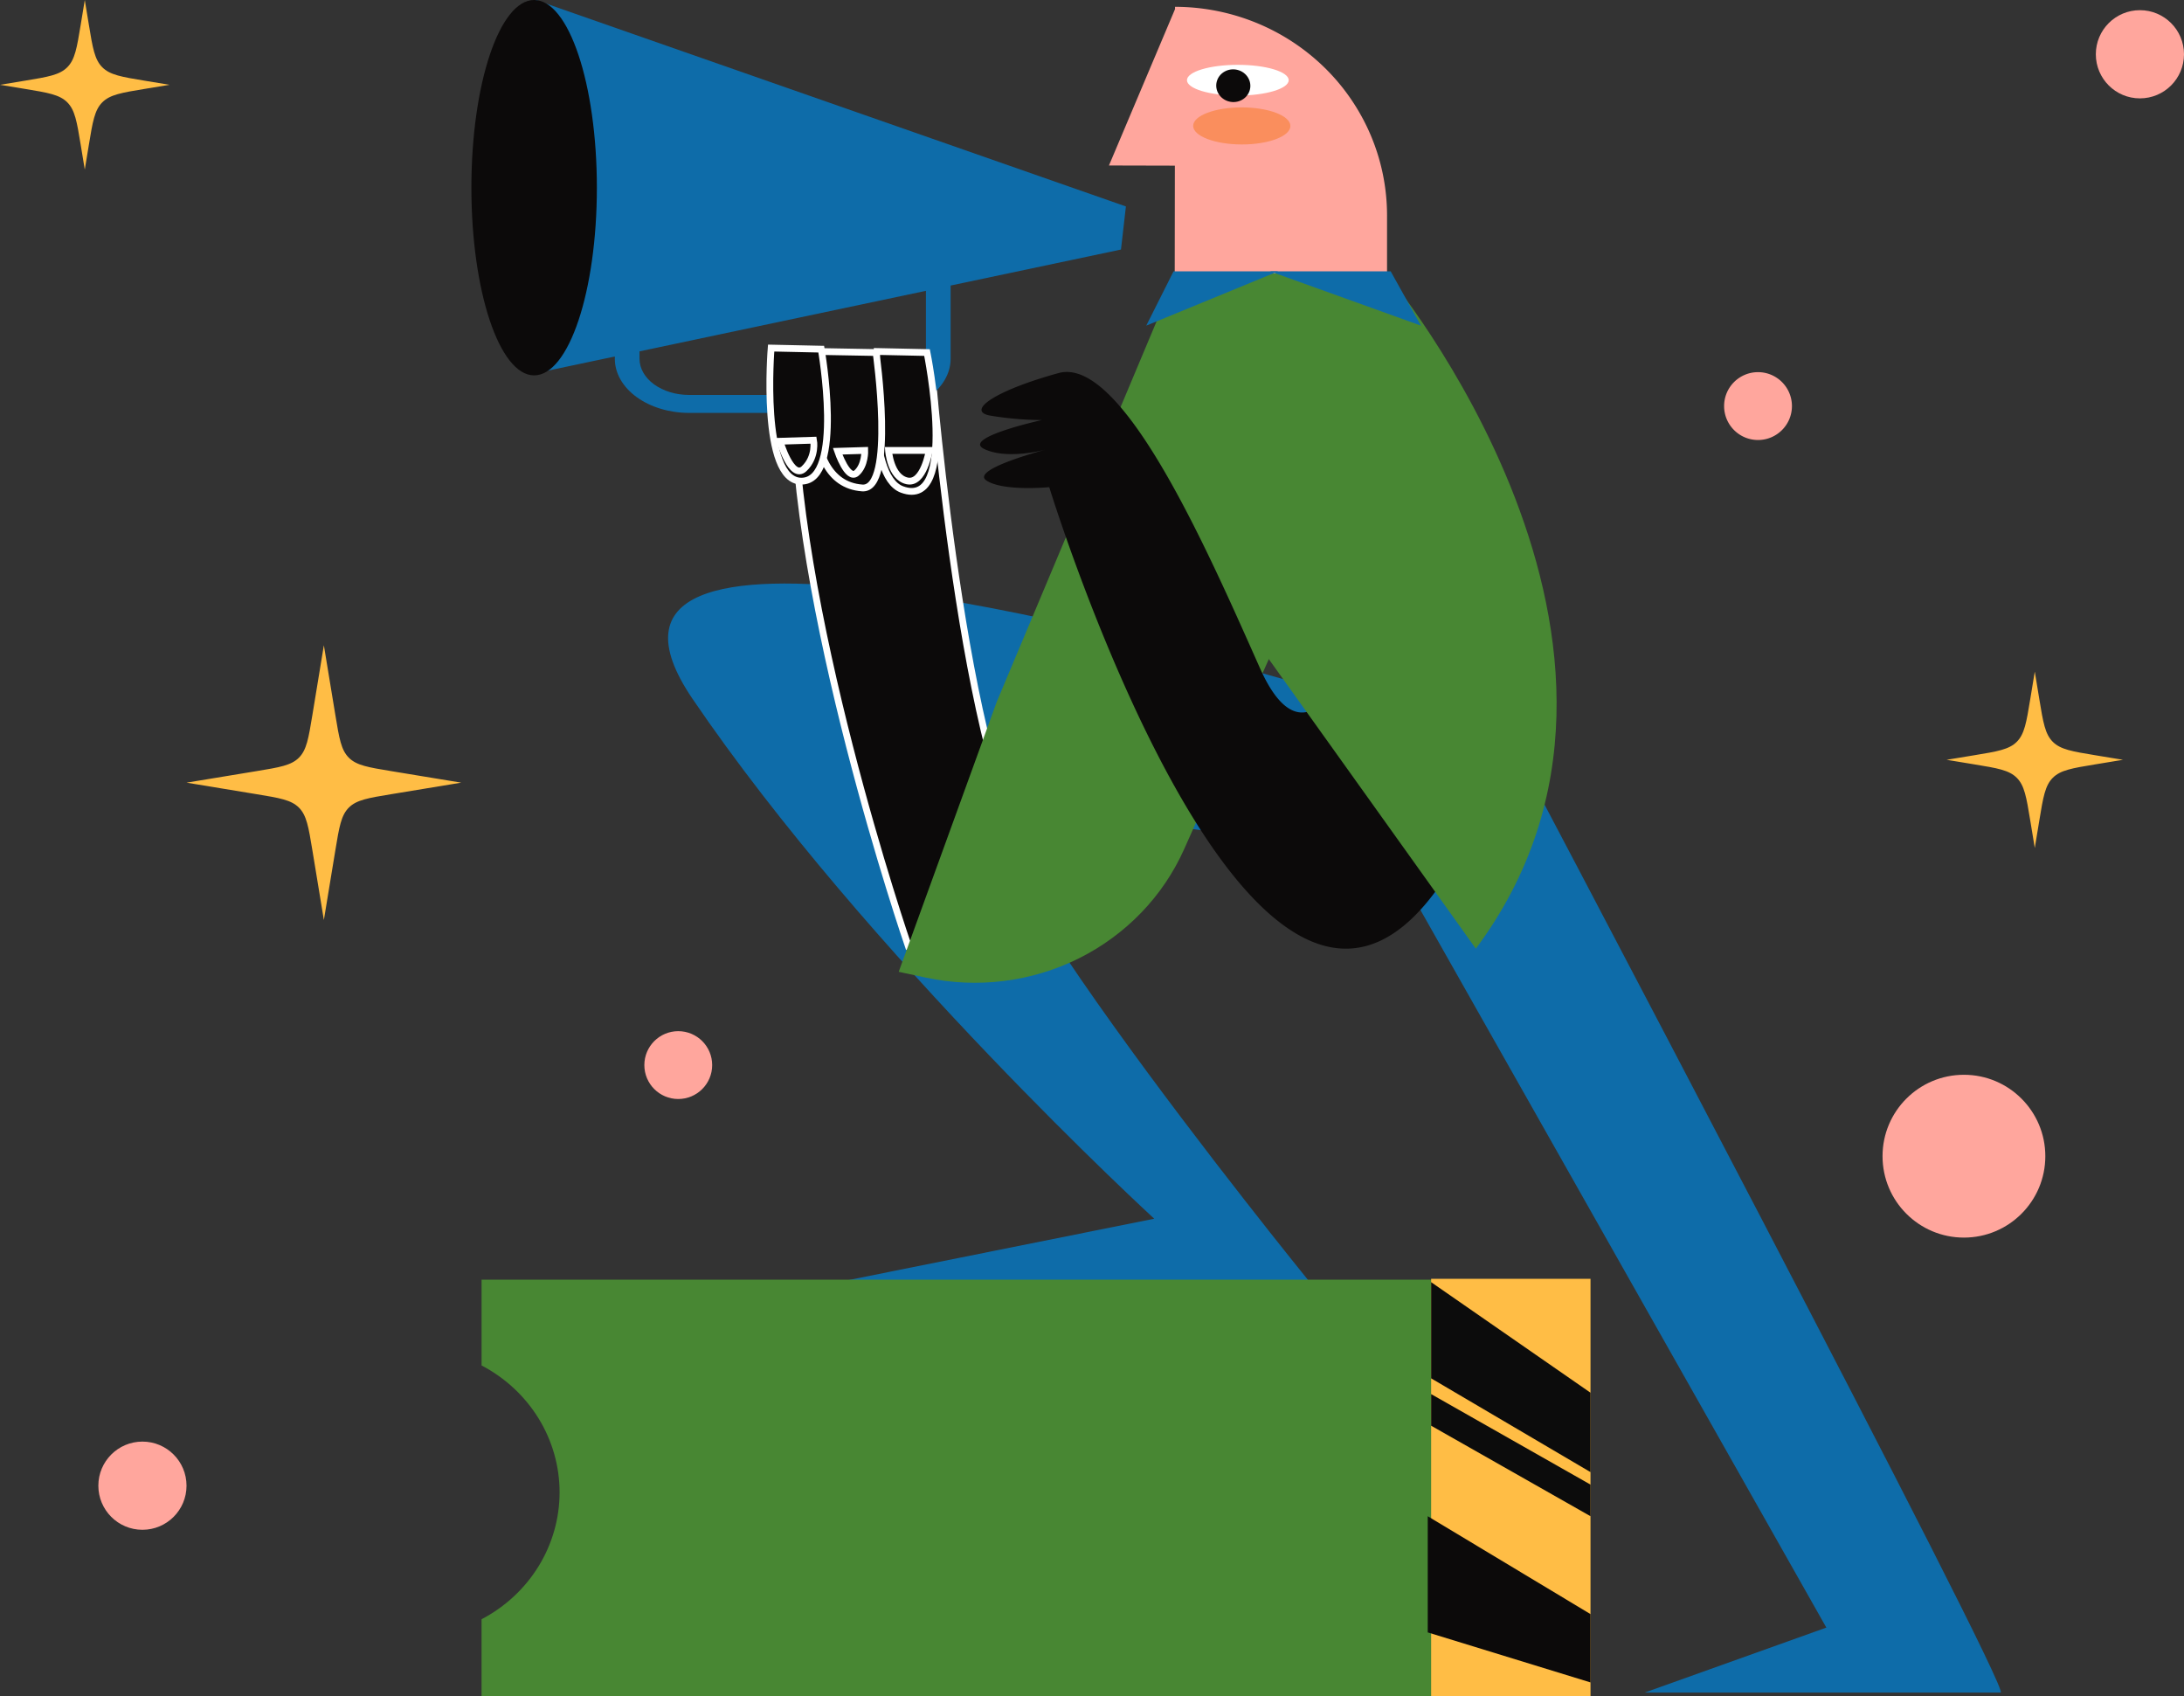 <svg width="644" height="500" fill="none" xmlns="http://www.w3.org/2000/svg">
  <rect width="100%" height="100%" fill="#333333" stroke="none"/>
  <path d="m346.436 48.836-.043 32.567 62.607.08V63.606a60.593 60.593 0 0 0-4.733-23.549 61.45 61.45 0 0 0-13.544-19.976A62.678 62.678 0 0 0 370.431 6.72a63.558 63.558 0 0 0-23.952-4.713v.688L327 48.788l19.436.048ZM518.391 129.717c-5.523 0-10-4.477-10-10s4.477-10 10-10c5.522 0 10 4.477 10 10s-4.478 10-10 10Z" fill="#FFA69D"/>
  <path d="m340.353 359.293-90.209 18.095h135.587s-124.106-152.74-87.476-142.628c26.199 7.232 81.462 13.374 110.843 16.285l129.442 228.79-53.579 19.159h104.971c3.636 0-140.382-273.015-154.679-300.131l-1.137-2.128-61.78-10.644 8.365 14.784c-47.947-13.837-220.876-60.1-176.482 5.173 51.392 75.545 136.134 153.245 136.134 153.245Z" fill="#0E6CA9"/>
  <path d="M274.82 109.658S285.155 238.935 308 258.539l-40.251 20.133s-34.812-101.196-33.724-166.11l40.795-2.904Z" fill="#0C0A0A" stroke="#fff" stroke-width="2" stroke-miterlimit="10"/>
  <path d="m332 60.865-1.456 12.702L280.31 84.18V105.8c-.006 4.223-2.317 8.273-6.425 11.26-4.109 2.986-9.679 4.666-15.489 4.67h-55.185c-5.81-.004-11.381-1.684-15.489-4.67-4.109-2.987-6.419-7.037-6.425-11.26v-.704l-21.113 4.461L158 0l174 60.865ZM188.577 105.8c.006 2.82 1.55 5.523 4.293 7.517 2.743 1.994 6.462 3.117 10.341 3.121h55.185c3.879-.004 7.598-1.127 10.341-3.121 2.743-1.994 4.287-4.697 4.292-7.517V85.74l-84.452 17.842v2.218Z" fill="#0E6CA9"/>
  <path d="M365 28.169c-8.284 0-15-2.027-15-4.528 0-2.5 6.716-4.527 15-4.527 8.284 0 15 2.027 15 4.527s-6.716 4.528-15 4.528Z" fill="#fff"/>
  <path d="M362.431 29.932c-2.694-.676-4.324-3.312-3.643-5.888.682-2.576 3.418-4.116 6.111-3.44 2.694.676 4.324 3.312 3.643 5.888-.682 2.575-3.418 4.116-6.111 3.44Z" fill="#0C0A0A"/>
  <path d="M366.157 42.589c-7.916-.011-14.33-2.466-14.326-5.483.005-3.017 6.425-5.455 14.341-5.444 7.916.01 14.33 2.466 14.326 5.483-.005 3.017-6.425 5.454-14.341 5.444Z" fill="#FA8E5D"/>
  <path d="M273.351 103.934s9.444 46.474-7.331 40.386c-11.091-4.033-7.447-40.698-7.447-40.698l14.778.312Z" fill="#0C0A0A" stroke="#fff" stroke-width="2" stroke-miterlimit="10"/>
  <path d="M258.328 103.931s5.751 40.636-4.079 39.923c-20.351-1.475-12.929-40.232-12.929-40.232l17.008.309Z" fill="#0C0A0A" stroke="#fff" stroke-width="2" stroke-miterlimit="10"/>
  <path d="M242.16 102.937s6.838 38.914-5.85 38.914c-12.144 0-8.923-39.236-8.923-39.236l14.773.322Z" fill="#0C0A0A" stroke="#fff" stroke-width="2" stroke-miterlimit="10"/>
  <path d="m239.899 129.778-9.899.306s3.411 11.593 7.115 8.089c3.703-3.505 2.784-8.395 2.784-8.395ZM254.998 132.797l-7.998.24s2.959 8.686 5.561 6.427c2.602-2.258 2.437-6.667 2.437-6.667ZM262 132.797h12s-1.636 10.088-6.545 8.967c-4.91-1.121-5.455-8.967-5.455-8.967Z" stroke="#fff" stroke-width="2" stroke-miterlimit="10"/>
  <path d="M347.039 80.482 293.891 206.96 265 286.505l8.029 1.713c15.242 3.252 31.172 1.25 45.064-5.664s24.882-18.309 31.089-32.237l38.468-86.312L410 80.748l-62.961-.266Z" fill="#488733"/>
  <path d="M346.042 80h30.849L338 96l8.042-16Z" fill="#0E6CA9"/>
  <path d="m437 248.677-41.989-48.334s-11.316 23.906-23.449-3.289c-14.723-32.996-40.353-92.341-59.439-87.066-19.086 5.274-27.266 11.213-20.177 12.533a97.614 97.614 0 0 0 15.269 1.319s-23.994 5.274-16.905 8.574c7.089 3.3 18.541 0 18.541 0s-22.904 5.934-17.996 9.234c4.908 3.299 18.541 1.974 18.541 1.974s60.53 197.225 115.607 116.763L437 248.677Z" fill="#0C0A0A"/>
  <path d="M408.652 80.482s92.704 110.369 26.526 199.196L369 187.128l39.652-106.646Z" fill="#488733"/>
  <path d="M374.5 80 419 96l-8.922-16H374.5Z" fill="#0E6CA9"/>
  <path d="M165.006 439.96c.001 7.669-2.137 15.195-6.187 21.781-4.05 6.587-9.862 11.987-16.819 15.63V500h281V377.264H142v25.286c6.957 3.642 12.769 9.043 16.819 15.629 4.05 6.586 6.188 14.112 6.187 21.781Z" fill="#488733"/>
  <path d="M422 377h47v123h-47V377Z" fill="#FFBD45"/>
  <path d="M422 378v28.349L469 434v-23.407L422 378ZM422 411v9.318L469 447v-9.318L422 411Z" fill="#0C0C0C"/>
  <path d="M421 447v34.252L469 496v-20.136L421 447ZM157.5 110.664c-10.217 0-18.5-24.773-18.5-55.332S147.283 0 157.5 0 176 24.773 176 55.332s-8.283 55.332-18.5 55.332Z" fill="#0C0A0A"/>
  <path d="M579.108 364.858c-13.255 0-24-10.745-24-24 0-13.254 10.745-24 24-24 13.254 0 24 10.746 24 24 0 13.255-10.746 24-24 24ZM42 451c-7.18 0-13-5.82-13-13s5.82-13 13-13 13 5.82 13 13-5.82 13-13 13ZM200 324c-5.523 0-10-4.477-10-10s4.477-10 10-10 10 4.477 10 10-4.477 10-10 10Z" fill="#FFA69D"/>
  <path d="m25 0 1.204 7.312c1.126 6.832 1.688 10.249 3.962 12.522 2.273 2.274 5.69 2.836 12.522 3.962L50 25l-7.312 1.204c-6.832 1.126-10.249 1.688-12.522 3.962-2.274 2.273-2.836 5.69-3.962 12.522L25 50l-1.204-7.312c-1.126-6.832-1.688-10.249-3.962-12.522-2.273-2.274-5.69-2.836-12.522-3.962L0 25l7.312-1.204c6.832-1.126 10.249-1.688 12.522-3.962 2.274-2.273 2.836-5.69 3.962-12.522L25 0ZM600 198l1.346 8.171c1.125 6.832 1.688 10.248 3.961 12.522 2.274 2.273 5.69 2.836 12.522 3.961L626 224l-8.171 1.346c-6.832 1.125-10.248 1.688-12.522 3.961-2.273 2.274-2.836 5.69-3.961 12.522L600 250l-1.346-8.171c-1.125-6.832-1.688-10.248-3.961-12.522-2.274-2.273-5.69-2.836-12.522-3.961L574 224l8.171-1.346c6.832-1.125 10.248-1.688 12.522-3.961 2.273-2.274 2.836-5.69 3.961-12.522L600 198ZM95.5 190.236l3.396 20.62c1.126 6.833 1.689 10.249 3.962 12.522 2.273 2.274 5.69 2.836 12.522 3.962l20.62 3.396-20.62 3.397c-6.832 1.125-10.249 1.688-12.522 3.961-2.273 2.274-2.836 5.69-3.962 12.522l-3.396 20.62-3.396-20.62c-1.126-6.832-1.689-10.248-3.962-12.522-2.273-2.273-5.69-2.836-12.522-3.961L55 230.736l20.62-3.396c6.832-1.126 10.249-1.688 12.522-3.962 2.273-2.273 2.836-5.689 3.962-12.522l3.396-20.62Z" fill="#FFBD45"/>
  <path d="M631 29c-7.18 0-13-5.82-13-13s5.82-13 13-13 13 5.82 13 13-5.82 13-13 13Z" fill="#FFA69D"/>
</svg>
